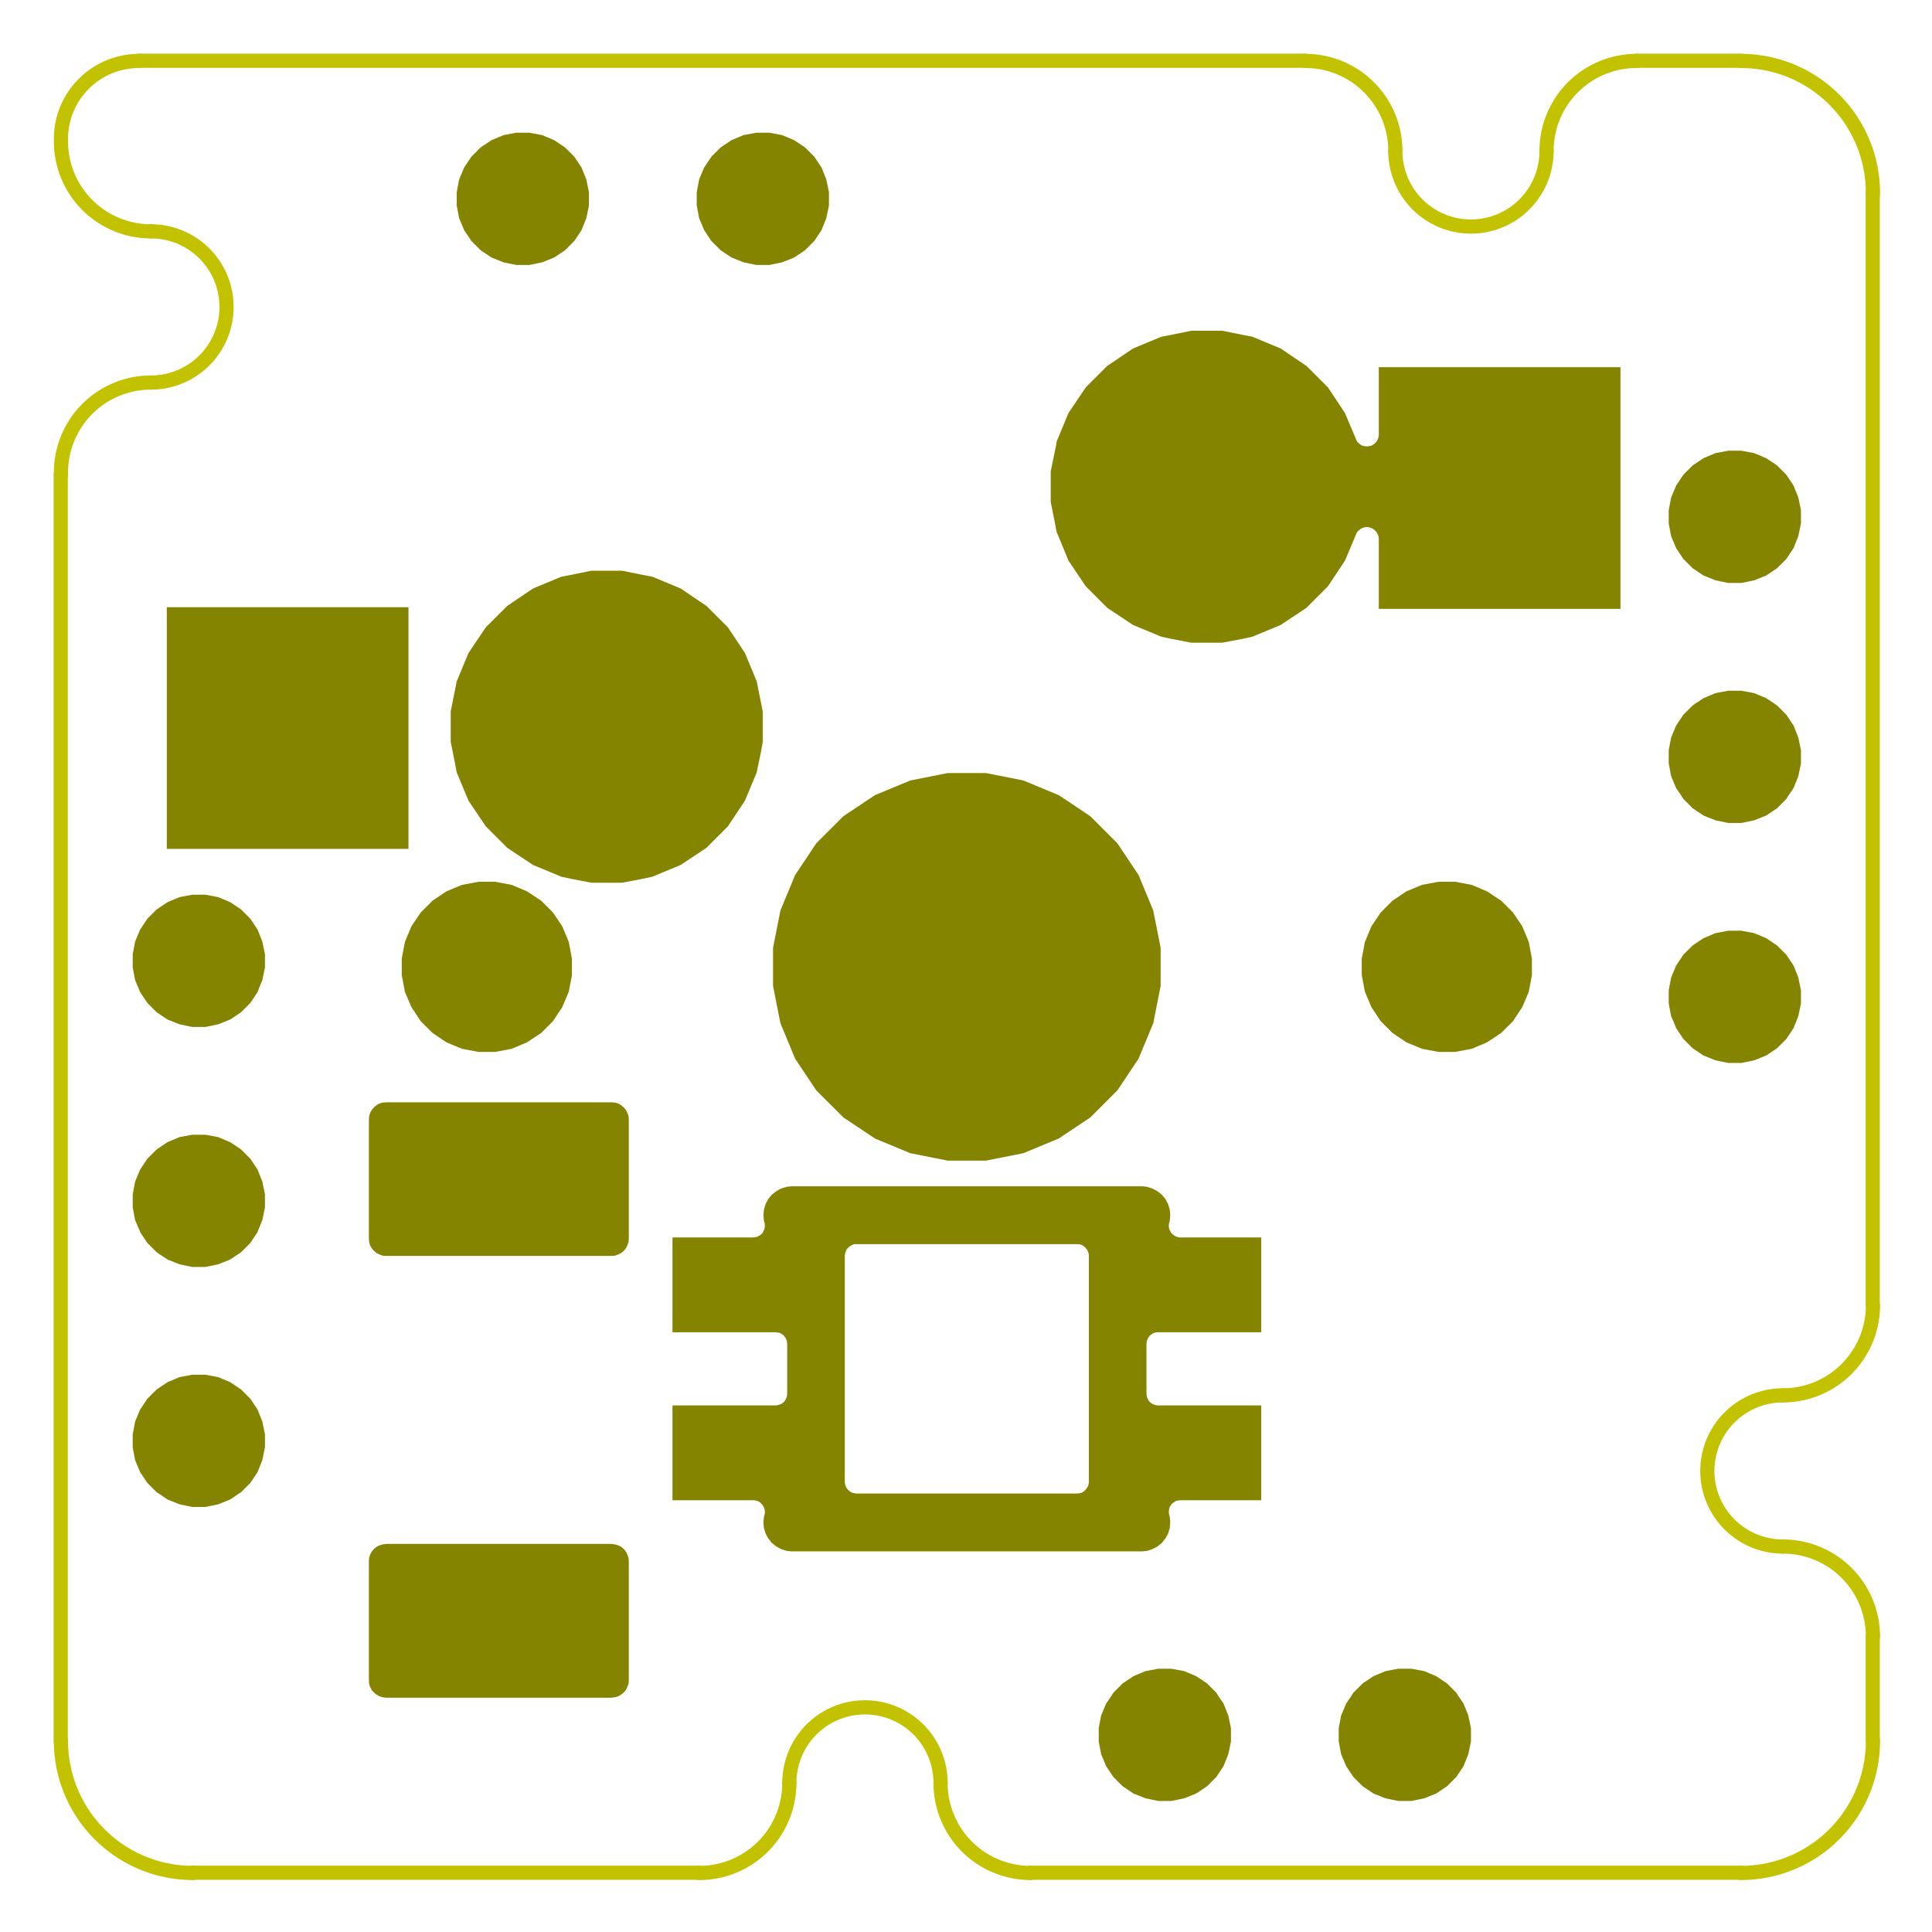 <?xml version="1.0" standalone="no"?>
 <!DOCTYPE svg PUBLIC "-//W3C//DTD SVG 1.1//EN" 
 "http://www.w3.org/Graphics/SVG/1.1/DTD/svg11.dtd"> 
<svg xmlns="http://www.w3.org/2000/svg" version="1.1" 
    width="2.045cm" height="2.045cm" viewBox="0 0 8050 8050 ">
<title>SVG Picture created as WoodElf_02-B.Mask.svg date 2019/05/12 14:16:08 </title>
  <desc>Picture generated by PCBNEW </desc>
<g style="fill:#000000; fill-opacity:1;stroke:#000000; stroke-opacity:1;
stroke-linecap:round; stroke-linejoin:round; "
 transform="translate(0 0) scale(1 1)">
</g>
<g style="fill:#000000; fill-opacity:0.0; 
stroke:#000000; stroke-width:-0; stroke-opacity:1; 
stroke-linecap:round; stroke-linejoin:round;">
</g>
<g style="fill:#848400; fill-opacity:0.0; 
stroke:#848400; stroke-width:-0; stroke-opacity:1; 
stroke-linecap:round; stroke-linejoin:round;">
</g>
<g style="fill:#848400; fill-opacity:1.0; 
stroke:#848400; stroke-width:0; stroke-opacity:1; 
stroke-linecap:round; stroke-linejoin:round;">
<polyline style="fill-rule:evenodd;"
points="5934,6963
5984,6984
6029,7014
6068,7053
6076,7066
6098,7098
6118,7148
6129,7201
6129,7256
6118,7309
6098,7359
6068,7404
6029,7443
5984,7473
5934,7493
5881,7504
5826,7504
5773,7493
5723,7473
5678,7443
5639,7404
5609,7359
5588,7309
5578,7256
5578,7201
5588,7148
5609,7098
5631,7066
5639,7053
5678,7014
5723,6984
5773,6963
5826,6953
5881,6953
5934,6963
" /> 
<polyline style="fill-rule:evenodd;"
points="4934,6963
4984,6984
5029,7014
5068,7053
5076,7066
5098,7098
5118,7148
5129,7201
5129,7256
5118,7309
5098,7359
5068,7404
5029,7443
4984,7473
4934,7493
4881,7504
4826,7504
4773,7493
4723,7473
4678,7443
4639,7404
4609,7359
4588,7309
4578,7256
4578,7201
4588,7148
4609,7098
4631,7066
4639,7053
4678,7014
4723,6984
4773,6963
4826,6953
4881,6953
4934,6963
" /> 
<polyline style="fill-rule:evenodd;"
points="2562,6435
2576,6439
2588,6445
2599,6454
2608,6465
2614,6478
2619,6491
2620,6508
2620,6999
2619,7016
2614,7029
2608,7042
2599,7052
2588,7061
2576,7068
2562,7072
2546,7074
1611,7074
1595,7072
1581,7068
1569,7061
1558,7052
1549,7042
1542,7029
1538,7016
1537,6999
1537,6508
1538,6491
1542,6478
1549,6465
1558,6454
1569,6445
1581,6439
1595,6435
1611,6433
2546,6433
2562,6435
" /> 
<polyline style="fill-rule:evenodd;"
points="4779,4945
4801,4952
4822,4963
4841,4978
4856,4996
4867,5017
4874,5040
4876,5063
4874,5087
4872,5093
4870,5102
4870,5112
4872,5121
4876,5130
4881,5138
4888,5145
4896,5150
4905,5154
4914,5156
4919,5156
5255,5156
5255,5551
4826,5551
4816,5552
4807,5554
4799,5559
4791,5565
4785,5573
4781,5581
4778,5590
4777,5600
4777,5807
4778,5817
4781,5826
4785,5834
4791,5842
4799,5848
4807,5852
4816,5855
4826,5856
5255,5856
5255,6251
4919,6251
4909,6252
4900,6254
4892,6259
4884,6265
4878,6273
4873,6281
4871,6290
4870,6300
4871,6309
4872,6314
4874,6320
4876,6343
4874,6367
4867,6390
4856,6410
4841,6429
4822,6444
4822,6444
4809,6451
4801,6455
4779,6462
4761,6464
3296,6464
3278,6462
3255,6455
3248,6451
3235,6444
3235,6444
3216,6429
3201,6410
3190,6390
3183,6367
3181,6343
3183,6320
3185,6314
3187,6305
3187,6295
3185,6286
3181,6277
3176,6269
3169,6262
3161,6256
3152,6253
3143,6251
3138,6251
2802,6251
2802,5856
3231,5856
3240,5855
3250,5852
3258,5848
3266,5842
3272,5834
3276,5826
3279,5817
3280,5807
3280,5600
3279,5590
3276,5581
3272,5573
3266,5565
3258,5559
3250,5554
3240,5552
3231,5551
2802,5551
2802,5233
3520,5233
3520,6174
3521,6184
3524,6193
3528,6201
3535,6209
3542,6215
3551,6220
3560,6222
3569,6223
4487,6223
4497,6222
4506,6220
4515,6215
4522,6209
4528,6201
4533,6193
4536,6184
4537,6174
4537,5233
4536,5223
4533,5214
4528,5205
4522,5198
4515,5192
4506,5187
4497,5184
4487,5184
3569,5184
3560,5184
3551,5187
3542,5192
3535,5198
3528,5205
3524,5214
3521,5223
3520,5233
2802,5233
2802,5156
3138,5156
3148,5155
3157,5152
3165,5148
3173,5142
3179,5134
3183,5126
3186,5117
3187,5107
3186,5097
3185,5093
3183,5087
3181,5063
3183,5040
3190,5017
3201,4996
3216,4978
3235,4963
3255,4952
3278,4945
3296,4943
4761,4943
4779,4945
" /> 
<polyline style="fill-rule:evenodd;"
points="909,5738
959,5759
1004,5789
1043,5828
1073,5873
1093,5923
1104,5976
1104,6031
1093,6084
1073,6134
1043,6179
1004,6218
997,6222
959,6248
909,6268
856,6279
801,6279
748,6268
698,6248
660,6222
653,6218
614,6179
584,6134
563,6084
553,6031
553,5976
563,5923
584,5873
614,5828
653,5789
698,5759
748,5738
801,5728
856,5728
909,5738
" /> 
<polyline style="fill-rule:evenodd;"
points="909,4738
959,4759
1004,4789
1043,4828
1073,4873
1093,4923
1104,4976
1104,5031
1093,5084
1075,5128
1073,5134
1043,5179
1004,5218
983,5232
959,5248
909,5268
856,5279
801,5279
748,5268
698,5248
674,5232
653,5218
614,5179
584,5134
582,5128
563,5084
553,5031
553,4976
563,4923
584,4873
614,4828
653,4789
698,4759
748,4738
801,4728
856,4728
909,4738
" /> 
<polyline style="fill-rule:evenodd;"
points="2562,4594
2576,4598
2588,4605
2599,4614
2608,4625
2614,4637
2619,4651
2620,4667
2620,5159
2619,5175
2614,5189
2608,5201
2599,5212
2588,5221
2576,5227
2562,5232
2546,5233
1611,5233
1595,5232
1581,5227
1569,5221
1558,5212
1549,5201
1542,5189
1538,5175
1537,5159
1537,4667
1538,4651
1542,4637
1549,4625
1558,4614
1569,4605
1581,4598
1595,4594
1611,4593
2546,4593
2562,4594
" /> 
<polyline style="fill-rule:evenodd;"
points="4264,3252
4264,3252
4264,3252
4411,3313
4446,3336
4543,3401
4656,3514
4656,3514
4744,3646
4805,3793
4805,3793
4836,3949
4836,4108
4807,4255
4805,4264
4744,4411
4744,4411
4656,4543
4543,4656
4543,4656
4411,4744
4264,4805
4264,4805
4264,4805
4108,4836
3949,4836
3793,4805
3793,4805
3793,4805
3646,4744
3514,4656
3514,4656
3401,4543
3313,4411
3313,4411
3252,4264
3250,4255
3221,4108
3221,3949
3252,3793
3252,3793
3313,3646
3401,3514
3401,3514
3514,3401
3611,3336
3646,3313
3793,3252
3793,3252
3793,3252
3949,3221
4108,3221
4264,3252
" /> 
<polyline style="fill-rule:evenodd;"
points="7309,3888
7359,3909
7404,3939
7443,3978
7473,4023
7493,4073
7504,4126
7504,4181
7493,4234
7481,4264
7473,4284
7443,4329
7404,4368
7401,4370
7359,4398
7309,4418
7256,4429
7201,4429
7148,4418
7098,4398
7056,4370
7053,4368
7014,4329
6984,4284
6976,4264
6963,4234
6953,4181
6953,4126
6963,4073
6984,4023
7014,3978
7053,3939
7098,3909
7148,3888
7201,3878
7256,3878
7309,3888
" /> 
<polyline style="fill-rule:evenodd;"
points="6132,3687
6196,3714
6255,3753
6304,3802
6343,3860
6370,3925
6383,3994
6383,4063
6370,4132
6343,4196
6304,4255
6255,4304
6196,4343
6132,4370
6063,4383
5994,4383
5925,4370
5860,4343
5802,4304
5753,4255
5714,4196
5687,4132
5674,4063
5674,3994
5687,3925
5714,3860
5753,3802
5802,3753
5860,3714
5925,3687
5994,3674
6063,3674
6132,3687
" /> 
<polyline style="fill-rule:evenodd;"
points="2132,3687
2196,3714
2255,3753
2304,3802
2343,3860
2370,3925
2383,3994
2383,4063
2370,4132
2343,4196
2304,4255
2255,4304
2196,4343
2132,4370
2063,4383
1994,4383
1925,4370
1860,4343
1802,4304
1753,4255
1714,4196
1687,4132
1674,4063
1674,3994
1687,3925
1714,3860
1753,3802
1802,3753
1860,3714
1925,3687
1994,3674
2063,3674
2132,3687
" /> 
<polyline style="fill-rule:evenodd;"
points="909,3738
959,3759
1004,3789
1043,3828
1073,3873
1093,3923
1104,3976
1104,4031
1093,4084
1083,4108
1073,4134
1043,4179
1004,4218
959,4248
909,4268
856,4279
801,4279
748,4268
698,4248
653,4218
614,4179
584,4134
573,4108
563,4084
553,4031
553,3976
563,3923
584,3873
614,3828
653,3789
698,3759
748,3738
801,3728
856,3728
909,3738
" /> 
<polyline style="fill-rule:evenodd;"
points="2676,2395
2718,2403
2836,2452
2941,2523
2943,2524
3033,2614
3104,2721
3153,2839
3178,2964
3178,3092
3172,3126
3153,3218
3139,3252
3104,3336
3033,3443
2943,3533
2943,3533
2836,3604
2718,3653
2676,3662
2592,3678
2464,3678
2381,3662
2339,3653
2221,3604
2114,3533
2114,3533
2024,3443
1952,3336
1917,3252
1903,3218
1885,3126
1878,3092
1878,2964
1903,2839
1952,2721
2024,2614
2114,2524
2116,2523
2221,2452
2339,2403
2381,2395
2464,2378
2592,2378
2676,2395
" /> 
<polyline style="fill-rule:evenodd;"
points="1702,3537
695,3537
695,2530
1702,2530
1702,3537
" /> 
<polyline style="fill-rule:evenodd;"
points="7309,2888
7359,2909
7404,2939
7443,2978
7473,3023
7493,3073
7504,3126
7504,3181
7493,3234
7473,3284
7453,3313
7443,3329
7404,3368
7359,3398
7309,3418
7256,3429
7201,3429
7148,3418
7098,3398
7053,3368
7014,3329
7004,3313
6984,3284
6963,3234
6953,3181
6953,3126
6963,3073
6984,3023
7014,2978
7053,2939
7098,2909
7148,2888
7201,2878
7256,2878
7309,2888
" /> 
<polyline style="fill-rule:evenodd;"
points="5176,1395
5218,1403
5336,1452
5441,1523
5443,1524
5533,1614
5604,1721
5650,1830
5654,1839
5660,1846
5668,1852
5676,1857
5686,1859
5695,1860
5705,1859
5714,1857
5723,1852
5730,1846
5736,1839
5741,1830
5744,1821
5745,1811
5745,1530
6752,1530
6752,2537
5745,2537
5745,2246
5744,2236
5741,2227
5736,2218
5730,2211
5723,2205
5714,2200
5705,2197
5695,2196
5686,2197
5676,2200
5668,2205
5660,2211
5654,2218
5650,2227
5604,2336
5533,2443
5443,2533
5443,2533
5336,2604
5218,2653
5176,2662
5092,2678
4964,2678
4881,2662
4839,2653
4721,2604
4614,2533
4614,2533
4524,2443
4452,2336
4410,2234
4403,2218
4385,2126
4378,2092
4378,1964
4400,1857
4403,1839
4452,1721
4524,1614
4524,1614
4614,1524
4616,1523
4721,1452
4839,1403
4881,1395
4964,1378
5092,1378
5176,1395
" /> 
<polyline style="fill-rule:evenodd;"
points="7309,1888
7359,1909
7404,1939
7443,1978
7473,2023
7493,2073
7504,2126
7504,2181
7493,2234
7473,2284
7443,2329
7404,2368
7359,2398
7309,2418
7256,2429
7201,2429
7148,2418
7098,2398
7053,2368
7014,2329
6984,2284
6963,2234
6953,2181
6953,2126
6963,2073
6984,2023
7014,1978
7053,1939
7098,1909
7148,1888
7201,1878
7256,1878
7309,1888
" /> 
<polyline style="fill-rule:evenodd;"
points="3259,563
3309,584
3354,614
3393,653
3423,698
3443,748
3454,801
3454,856
3443,909
3423,959
3393,1004
3354,1043
3309,1073
3259,1093
3206,1104
3151,1104
3098,1093
3048,1073
3003,1043
2964,1004
2934,959
2913,909
2903,856
2903,801
2913,748
2934,698
2964,653
3003,614
3048,584
3098,563
3151,553
3206,553
3259,563
" /> 
<polyline style="fill-rule:evenodd;"
points="2259,563
2309,584
2354,614
2393,653
2423,698
2443,748
2454,801
2454,856
2443,909
2423,959
2393,1004
2354,1043
2309,1073
2259,1093
2206,1104
2151,1104
2098,1093
2048,1073
2003,1043
1964,1004
1934,959
1913,909
1903,856
1903,801
1913,748
1934,698
1964,653
2003,614
2048,584
2098,563
2151,553
2206,553
2259,563
" /> 
</g>
<g style="fill:#000000; fill-opacity:1.0; 
stroke:#000000; stroke-width:0; stroke-opacity:1; 
stroke-linecap:round; stroke-linejoin:round;">
</g>
<g style="fill:#C2C200; fill-opacity:1.0; 
stroke:#C2C200; stroke-width:0; stroke-opacity:1; 
stroke-linecap:round; stroke-linejoin:round;">
</g>
<g style="fill:#C2C200; fill-opacity:0.0; 
stroke:#C2C200; stroke-width:59.055; stroke-opacity:1; 
stroke-linecap:round; stroke-linejoin:round;">
<path d="M253.937 588.937 A375 375 0.0 0 0 628.937 963.937 " />
<path d="M628.937 1593.94 A315 315 0.0 0 0 628.937 963.937 " />
<path d="M628.937 1593.94 A375 375 0.0 0 0 254.071 1978.93 " />
<path d="M2913.94 7803.94 A375 375 0.0 0 0 3288.94 7428.94 " />
<path d="M3918.94 7428.94 A375 375 0.0 0 0 4293.94 7803.94 " />
<path d="M3918.94 7428.94 A315 315 0.0 0 0 3288.94 7428.94 " />
<path d="M7803.94 6818.94 A375 375 0.0 0 0 7428.94 6443.94 " />
<path d="M7428.94 5813.94 A315 315 0.0 0 0 7428.94 6443.94 " />
<path d="M7428.94 5813.94 A375 375 0.0 0 0 7803.94 5438.94 " />
<path d="M7803 803
L7803 5438
" />
<path d="M2913 7803
L803 7803
" />
<path d="M5438 253
L578 253
" />
<path d="M5813.94 628.937 A375 375 0.0 0 0 5438.94 253.937 " />
<path d="M6818.94 253.937 A375 375 0.0 0 0 6443.94 628.937 " />
<path d="M5813.94 628.937 A315 315 0.0 0 0 6443.94 628.937 " />
<path d="M253.937 7253.94 A550 550 0.0 0 0 803.937 7803.94 " />
<path d="M7253.94 7803.94 A550 550 0.0 0 0 7803.94 7253.94 " />
<path d="M6818 253
L7253 253
" />
<path d="M253 7253
L253 1978
" />
<path d="M7253 7803
L4293 7803
" />
<path d="M7803 6818
L7803 7253
" />
<path d="M7803.94 803.937 A550 550 0.0 0 0 7253.94 253.937 " />
<path d="M578.937 253.937 A325 325 0.0 0 0 253.937 578.937 " />
</g> 
</svg>
